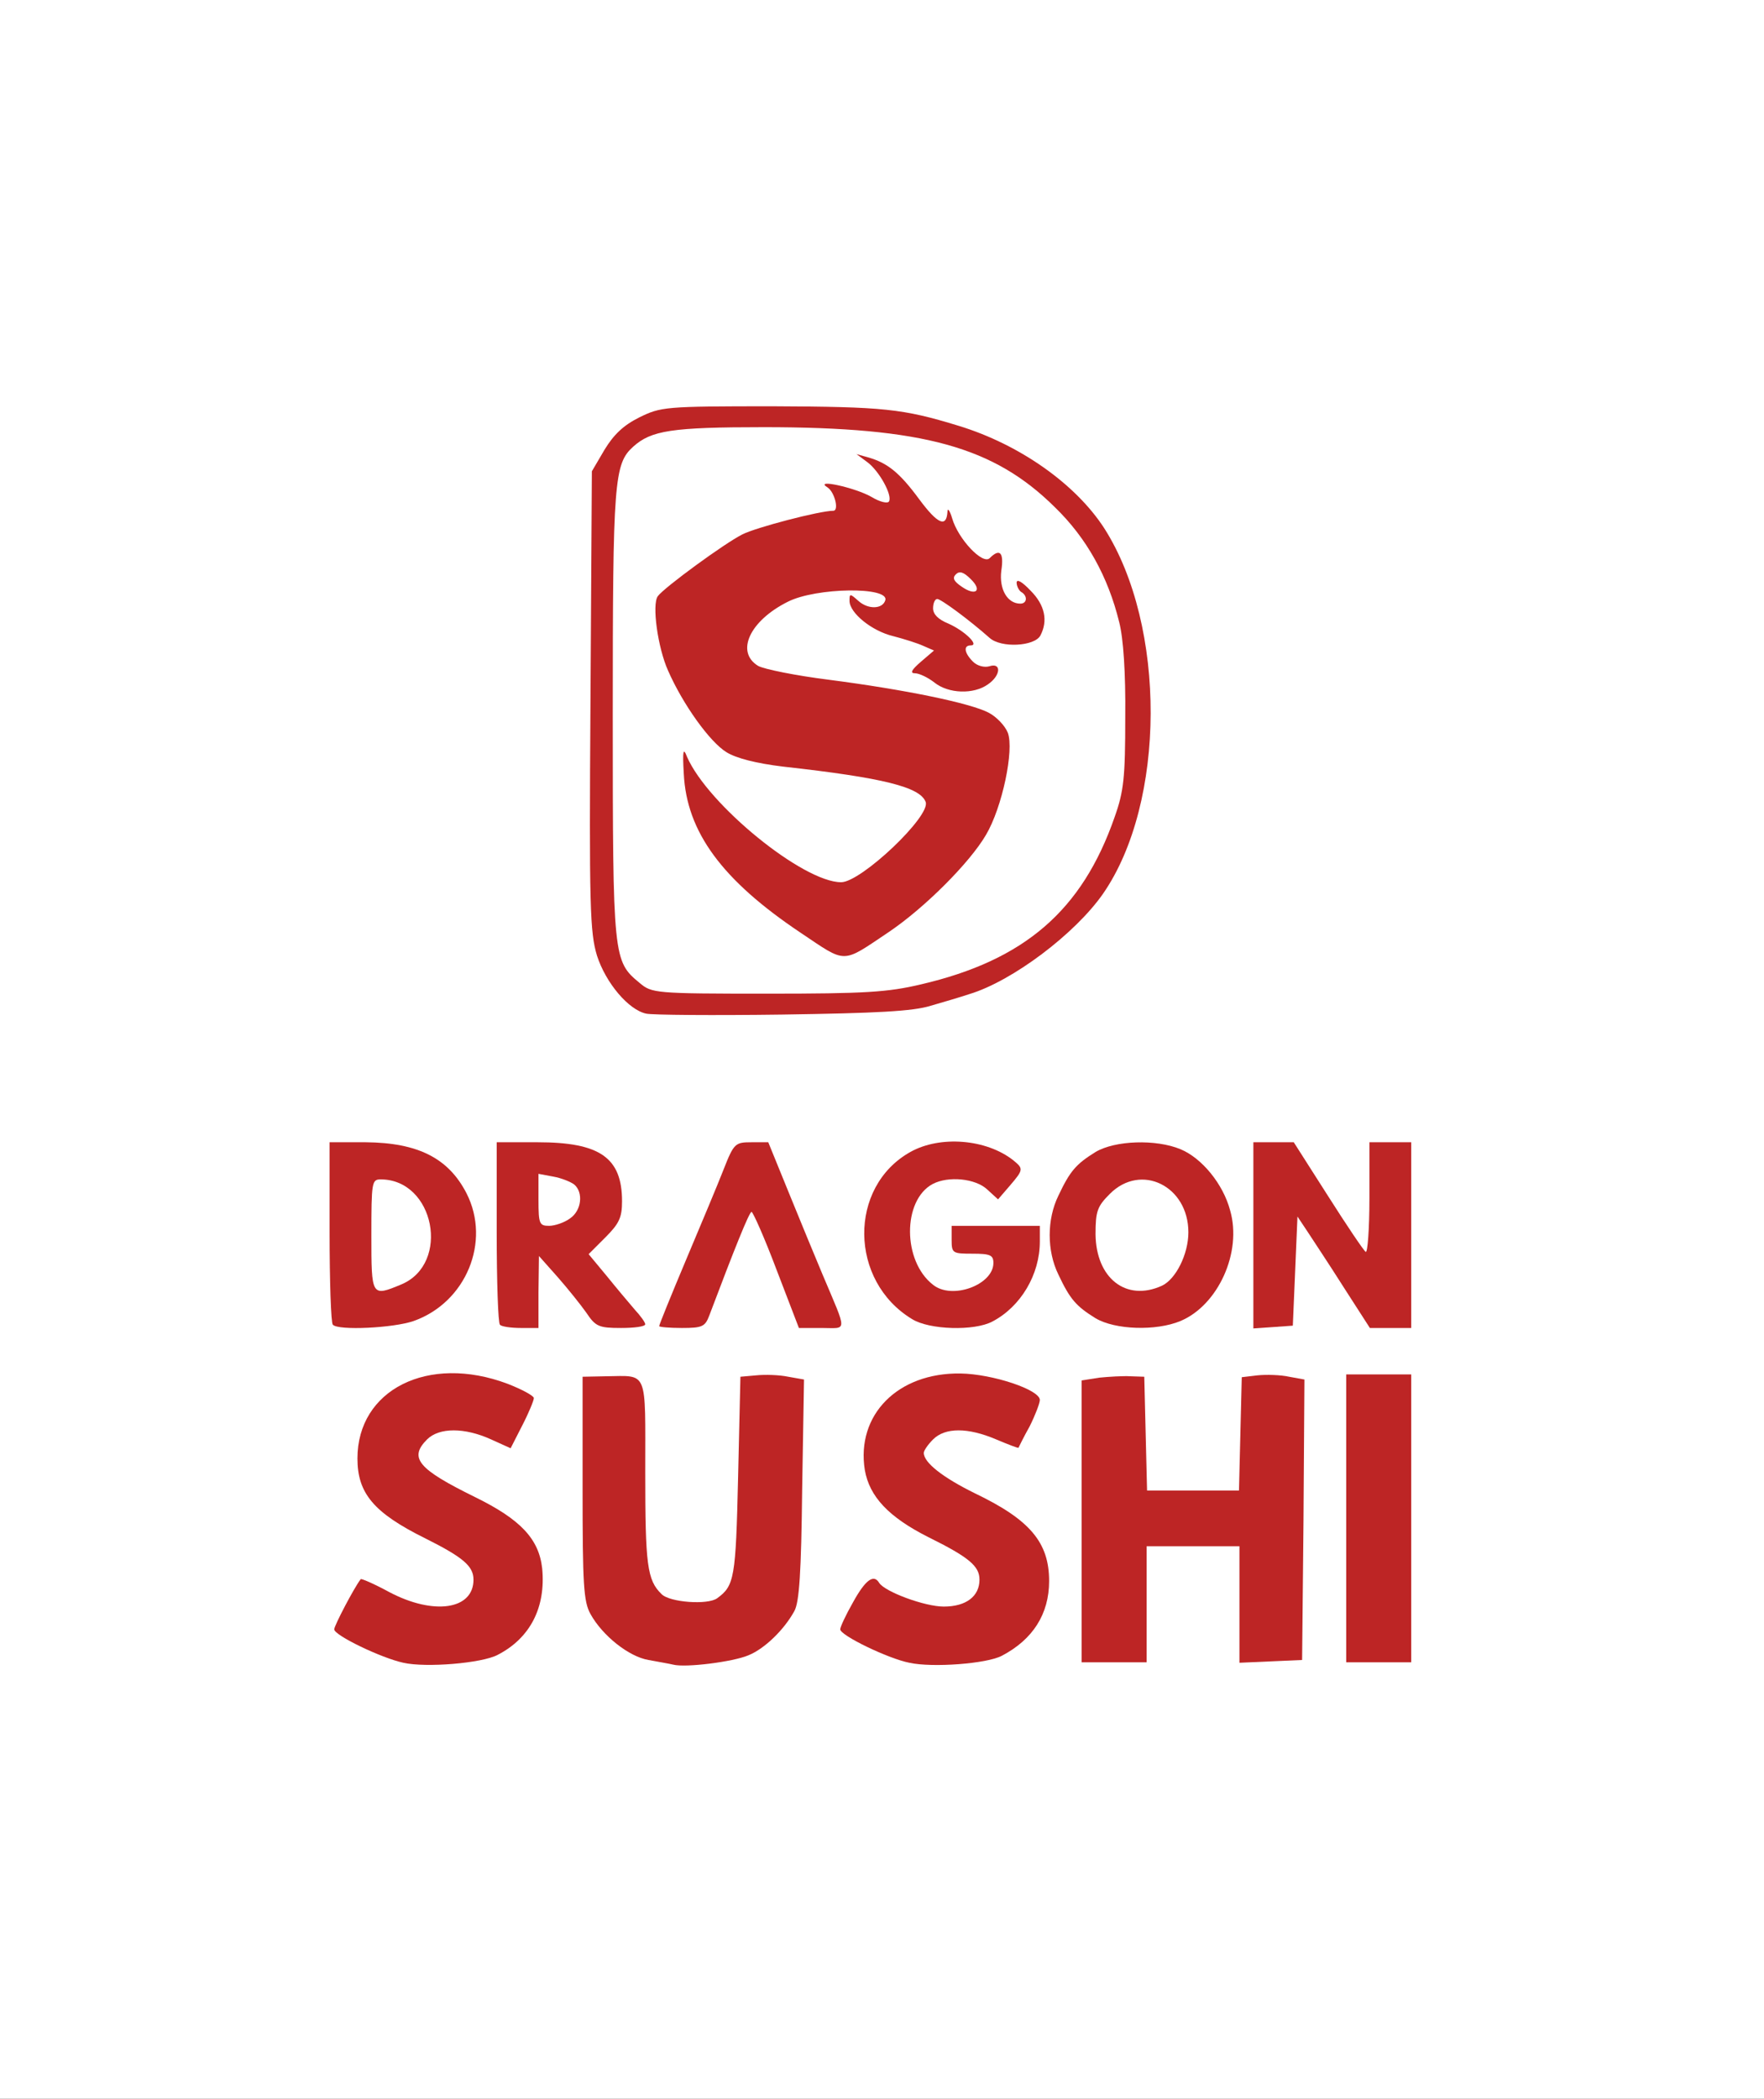 <!DOCTYPE svg PUBLIC "-//W3C//DTD SVG 20010904//EN" "http://www.w3.org/TR/2001/REC-SVG-20010904/DTD/svg10.dtd">
<svg version="1.0" xmlns="http://www.w3.org/2000/svg" width="380px" height="452px" viewBox="0 0 3800 4520" preserveAspectRatio="xMidYMid meet">
<rect x="0" y="0" width="3800" height="4520" fill="#333333" stroke="none"/>
<g id="layer101" fill="#fff" stroke="none">
 <path d="M0 2260 l0 -2260 1900 0 1900 0 0 2260 0 2260 -1900 0 -1900 0 0 -2260z"/>
 </g>
<g id="layer102" fill="#fff" stroke="none">
 <path d="M2210 3670 c0 -5 7 -10 15 -10 8 0 15 5 15 10 0 6 -7 10 -15 10 -8 0 -15 -4 -15 -10z"/>
 <path d="M1905 3630 c-3 -5 -1 -10 4 -10 6 0 11 5 11 10 0 6 -2 10 -4 10 -3 0 -8 -4 -11 -10z"/>
 <path d="M860 3590 c0 -5 -13 -10 -30 -10 -16 0 -30 -4 -30 -10 0 -5 -13 -10 -28 -10 -18 0 -37 -9 -51 -26 l-22 -26 25 -36 c13 -21 30 -49 37 -64 12 -27 39 -39 39 -18 0 6 7 10 15 10 8 0 15 5 15 10 0 6 7 10 15 10 8 0 15 5 15 10 0 6 30 10 69 10 61 0 70 -3 76 -20 9 -27 -3 -60 -21 -60 -8 0 -14 -4 -14 -10 0 -5 -11 -10 -25 -10 -14 0 -25 -4 -25 -8 0 -5 -16 -14 -35 -22 -19 -8 -35 -17 -35 -22 0 -4 -5 -8 -10 -8 -6 0 -25 -14 -42 -31 -28 -26 -33 -38 -36 -94 -5 -76 3 -115 23 -115 8 0 15 -9 15 -20 0 -11 7 -20 15 -20 8 0 15 -4 15 -10 0 -5 7 -10 15 -10 8 0 15 -4 15 -10 0 -5 9 -10 20 -10 11 0 20 -4 20 -10 0 -6 32 -10 75 -10 43 0 75 4 75 10 0 15 68 12 73 -2 2 -7 8 -9 13 -5 5 4 2 12 -6 17 -12 7 -10 12 9 29 19 16 22 26 16 48 -5 15 -8 31 -7 36 1 4 -2 7 -7 7 -5 0 -13 9 -16 20 -4 14 -15 20 -36 20 -16 0 -29 -4 -29 -10 0 -5 -18 -10 -39 -10 -22 0 -42 -6 -45 -12 -5 -10 -7 -10 -12 0 -3 6 -12 12 -19 12 -13 0 -25 21 -25 46 0 8 6 14 13 14 8 0 22 9 32 20 10 11 26 20 37 20 10 0 18 5 18 10 0 6 9 10 20 10 11 0 20 5 20 10 0 6 8 10 18 10 10 0 24 9 32 20 8 11 19 20 25 20 16 0 57 89 48 103 -4 7 -6 20 -4 31 4 29 -22 106 -37 106 -8 0 -16 9 -19 20 -3 11 -14 20 -24 20 -11 0 -19 5 -19 10 0 6 -11 10 -25 10 -14 0 -25 5 -25 10 0 6 -35 10 -85 10 -50 0 -85 -4 -85 -10z"/>
 <path d="M1400 3590 c0 -5 -12 -10 -26 -10 -14 0 -23 -4 -19 -10 3 -5 -3 -10 -14 -10 -12 0 -21 -4 -21 -10 0 -5 -6 -10 -14 -10 -8 0 -20 -15 -27 -32 -6 -18 -18 -48 -25 -66 -8 -22 -13 -94 -14 -200 0 -92 -2 -174 -2 -182 -1 -8 0 -34 0 -57 l2 -43 83 0 83 0 -4 175 c-6 264 5 305 87 305 22 0 41 -4 41 -10 0 -5 7 -10 15 -10 28 0 37 -77 33 -272 l-3 -188 85 0 85 0 -3 232 c-2 210 -5 237 -23 277 -11 24 -26 49 -32 56 -7 7 -19 22 -27 34 -8 11 -25 21 -37 21 -13 0 -23 5 -23 10 0 6 -40 10 -100 10 -60 0 -100 -4 -100 -10z"/>
 <path d="M1940 3590 c0 -5 -13 -10 -30 -10 -16 0 -30 -4 -30 -10 0 -5 -9 -10 -21 -10 -11 0 -17 -4 -14 -10 3 -5 -1 -10 -10 -10 -9 0 -23 -7 -32 -15 -14 -14 -14 -18 1 -34 9 -10 16 -24 16 -33 0 -8 9 -25 20 -38 11 -13 20 -27 20 -32 0 -16 36 -8 50 12 8 11 25 20 37 20 13 0 23 5 23 10 0 6 11 10 24 10 13 0 26 5 28 10 5 16 67 -11 74 -32 8 -25 -5 -58 -22 -58 -8 0 -14 -4 -14 -10 0 -5 -9 -10 -20 -10 -11 0 -20 -4 -20 -10 0 -5 -11 -10 -25 -10 -14 0 -25 -4 -25 -10 0 -5 -7 -10 -15 -10 -8 0 -15 -4 -15 -10 0 -5 -7 -10 -15 -10 -8 0 -15 -4 -15 -10 0 -5 -6 -10 -14 -10 -21 0 -49 -103 -41 -154 8 -50 35 -106 52 -106 7 0 13 -4 13 -10 0 -5 6 -10 13 -10 7 0 23 -9 35 -20 17 -16 35 -20 92 -20 40 0 70 4 70 10 0 6 14 10 30 10 17 0 30 5 30 10 0 6 11 10 24 10 13 0 26 7 30 15 9 23 -5 77 -26 99 -10 11 -18 24 -18 28 0 11 -54 -2 -58 -14 -2 -4 -17 -8 -33 -8 -16 0 -29 -4 -29 -10 0 -5 -5 -10 -11 -10 -5 0 -7 5 -4 10 4 6 -7 10 -24 10 -27 0 -31 4 -31 26 0 36 47 74 90 74 12 0 18 5 15 10 -3 6 1 10 10 10 38 0 131 84 140 126 3 13 7 35 10 49 3 14 -2 42 -11 62 -15 35 -21 57 -23 76 -1 4 -10 7 -21 7 -11 0 -20 5 -20 10 0 6 -7 10 -15 10 -8 0 -15 5 -15 10 0 6 -11 10 -25 10 -14 0 -25 5 -25 10 0 6 -37 10 -90 10 -53 0 -90 -4 -90 -10z"/>
 <path d="M2783 3593 c4 -3 10 -3 14 0 3 4 0 7 -7 7 -7 0 -10 -3 -7 -7z"/>
 <path d="M2925 3590 c4 -6 -5 -10 -19 -10 -14 0 -26 -4 -26 -10 0 -5 3 -10 8 -10 4 0 6 -67 5 -150 -2 -82 -4 -218 -5 -300 l-3 -150 78 0 77 0 0 310 0 310 -50 0 c-27 0 -50 5 -50 10 0 6 -5 10 -11 10 -5 0 -7 -4 -4 -10z"/>
 <path d="M2320 3568 c0 -7 -1 -147 -2 -311 -3 -272 -2 -297 14 -297 9 0 19 -6 21 -12 4 -10 6 -10 6 0 1 6 10 12 20 12 11 0 22 -6 24 -12 4 -10 6 -10 6 0 1 7 15 12 35 12 19 0 36 6 39 13 2 6 2 60 -1 120 l-5 107 93 0 92 0 -5 -120 -5 -120 23 0 c13 0 26 -6 29 -12 5 -10 7 -10 12 0 3 7 26 12 59 12 l53 0 -3 38 c-2 20 -4 160 -4 310 l-1 272 -85 0 -84 0 6 -94 c3 -51 3 -105 -1 -120 -6 -25 -8 -26 -86 -26 -77 0 -80 1 -86 26 -4 14 -4 68 -2 120 l5 94 -83 0 c-61 0 -84 -3 -84 -12z"/>
 <path d="M2560 3530 c0 -5 5 -10 10 -10 6 0 10 5 10 10 0 6 -4 10 -10 10 -5 0 -10 -4 -10 -10z"/>
 <path d="M1220 3510 c0 -5 5 -10 10 -10 6 0 10 5 10 10 0 6 -4 10 -10 10 -5 0 -10 -4 -10 -10z"/>
 <path d="M1766 3461 c-4 -7 -5 -15 -2 -18 9 -9 19 4 14 18 -4 11 -6 11 -12 0z"/>
 <path d="M1760 3130 c0 -5 5 -10 10 -10 6 0 10 5 10 10 0 6 -4 10 -10 10 -5 0 -10 -4 -10 -10z"/>
 <path d="M1050 2910 c0 -5 16 -10 35 -10 19 0 35 5 35 10 0 6 -16 10 -35 10 -19 0 -35 -4 -35 -10z"/>
 <path d="M713 2866 c-7 -9 -12 -80 -15 -210 l-3 -196 107 0 c60 0 110 4 113 10 3 6 17 10 31 10 14 0 24 6 24 14 0 8 11 23 25 34 14 11 25 30 25 42 0 12 5 30 11 41 13 26 2 125 -17 144 -8 7 -14 20 -14 28 0 7 -11 20 -25 27 -14 7 -25 17 -25 22 0 4 -7 8 -15 8 -8 0 -15 5 -15 10 0 6 -37 10 -90 10 -53 0 -90 4 -90 10 0 14 -13 12 -27 -4z m171 -131 c23 -23 31 -57 27 -111 -2 -31 -32 -61 -68 -66 -37 -5 -40 4 -35 125 3 73 5 77 27 77 13 0 35 -11 49 -25z"/>
 <path d="M1061 2674 c-1 -164 2 -209 13 -220 17 -16 36 -18 36 -4 0 6 36 10 89 10 50 0 93 5 96 10 3 6 15 10 25 10 24 0 30 21 29 95 -2 65 -11 90 -42 116 -20 16 -20 16 8 52 15 21 31 37 35 37 4 0 13 14 20 30 15 37 43 39 58 5 15 -33 15 -52 0 -58 -8 -2 -9 -8 -4 -13 5 -5 11 -4 13 4 8 22 20 13 28 -20 4 -18 9 -38 10 -44 2 -6 15 -33 29 -60 14 -27 26 -59 26 -71 0 -12 11 -38 24 -58 14 -20 27 -41 30 -48 5 -9 7 -9 12 1 3 6 15 12 25 12 12 0 17 -4 14 -11 -4 -6 3 -5 15 3 11 7 24 25 27 41 3 15 10 27 15 27 5 0 7 4 4 8 -3 5 2 21 10 36 7 16 14 35 14 42 0 8 5 14 10 14 6 0 10 9 10 20 0 11 5 20 11 20 5 0 8 4 5 8 -3 5 6 30 19 55 14 25 25 53 25 62 0 8 5 15 10 15 6 0 10 14 10 30 0 27 -3 30 -30 30 -16 0 -30 5 -30 10 0 19 -39 10 -45 -10 -3 -11 -11 -20 -16 -20 -5 0 -9 -5 -9 -12 0 -23 -35 -128 -42 -128 -4 0 -8 -8 -8 -19 0 -18 -26 -48 -34 -40 -2 2 -6 15 -8 29 -1 14 -5 27 -8 30 -5 5 -30 68 -33 85 -2 6 -9 25 -16 43 -13 30 -16 32 -67 32 -30 0 -54 5 -54 10 0 6 -7 10 -15 10 -8 0 -15 -4 -15 -10 0 -6 -26 -10 -58 -10 -50 0 -62 -4 -81 -26 -12 -14 -27 -36 -33 -50 -6 -13 -19 -24 -30 -24 -15 0 -18 8 -18 48 0 48 -17 89 -27 65 -6 -15 -43 -17 -43 -3 0 6 -9 10 -19 10 -19 0 -20 -9 -20 -206z m175 -79 c7 -28 -14 -55 -43 -55 -15 0 -19 8 -20 40 -2 38 0 40 27 40 23 0 31 -5 36 -25z"/>
 <path d="M1600 2870 c0 -5 5 -10 10 -10 6 0 10 5 10 10 0 6 -4 10 -10 10 -5 0 -10 -4 -10 -10z"/>
 <path d="M2030 2870 c-8 -5 -30 -10 -47 -10 -18 0 -33 -4 -33 -10 0 -5 -7 -10 -15 -10 -8 0 -15 -4 -15 -9 0 -5 -6 -16 -14 -23 -33 -33 -46 -78 -46 -157 0 -82 13 -131 36 -131 7 0 16 -9 19 -20 3 -11 13 -20 21 -20 8 0 14 -4 14 -10 0 -5 14 -10 30 -10 17 0 30 -4 30 -10 0 -5 23 -10 50 -10 28 0 50 5 50 10 0 6 7 10 15 10 20 0 83 41 90 59 3 7 -11 28 -32 47 -21 19 -39 30 -41 24 -2 -5 -10 -10 -17 -10 -8 0 -17 -9 -20 -20 -5 -15 -15 -20 -41 -20 -21 0 -33 4 -29 10 3 6 -1 10 -11 10 -9 0 -25 10 -35 21 -32 37 -19 159 18 159 5 0 15 9 23 20 15 21 50 28 50 10 0 -5 9 -10 19 -10 16 0 31 -18 31 -36 0 -2 -18 -4 -40 -4 -33 0 -41 -4 -46 -24 -3 -13 -4 -35 -2 -47 3 -23 7 -24 101 -27 l97 -3 0 66 c0 85 -34 155 -74 155 -9 0 -16 5 -16 10 0 6 -13 10 -29 10 -17 0 -33 5 -36 10 -8 13 -35 13 -55 0z"/>
 <path d="M2425 2870 c-3 -5 -20 -10 -36 -10 -18 0 -28 -4 -24 -10 3 -5 -3 -10 -14 -10 -12 0 -21 -4 -21 -10 0 -5 -7 -10 -15 -10 -8 0 -15 -6 -15 -13 0 -7 -10 -23 -21 -36 -19 -21 -21 -32 -17 -122 3 -93 6 -101 31 -125 15 -13 27 -29 27 -34 0 -6 9 -10 20 -10 11 0 20 -4 20 -10 0 -5 7 -10 15 -10 8 0 15 -4 15 -10 0 -20 107 -11 147 12 21 11 49 27 63 35 14 7 21 13 17 13 -4 0 4 11 18 25 23 24 25 33 25 110 0 80 -13 135 -32 135 -4 0 -8 8 -8 18 0 9 -13 23 -30 30 -17 8 -28 18 -24 23 3 5 -11 9 -30 9 -20 0 -36 5 -36 10 0 6 -15 10 -34 10 -19 0 -38 -4 -41 -10z m90 -124 c8 -7 11 -16 8 -20 -4 -3 -2 -6 4 -6 11 0 33 -43 33 -64 0 -7 -9 -23 -20 -36 -11 -13 -20 -30 -20 -39 0 -18 -67 -44 -76 -30 -3 5 -14 9 -24 9 -26 0 -63 84 -56 126 10 53 35 74 89 74 28 0 54 -6 62 -14z"/>
 <path d="M2760 2870 c0 -5 -16 -10 -35 -10 l-34 0 -3 -157 c-2 -87 0 -179 3 -205 6 -49 18 -73 26 -50 3 7 22 12 48 12 35 0 45 4 50 20 3 11 10 20 14 20 4 0 18 23 31 50 13 28 29 50 35 50 7 0 15 14 19 30 3 17 11 30 17 30 7 0 10 -31 7 -100 l-3 -100 53 0 52 0 0 200 0 200 -65 0 c-47 0 -65 -4 -64 -12 4 -23 -13 -48 -32 -48 -20 0 -26 -15 -9 -25 15 -9 -1 -35 -22 -35 -14 0 -18 -5 -14 -15 6 -17 -13 -65 -26 -65 -9 0 -12 52 -8 137 1 36 -3 57 -13 68 -18 17 -27 19 -27 5z"/>
 <path d="M1180 2830 c0 -7 3 -10 7 -7 3 4 3 10 0 14 -4 3 -7 0 -7 -7z"/>
 <path d="M1400 2790 c0 -5 5 -10 10 -10 6 0 10 5 10 10 0 6 -4 10 -10 10 -5 0 -10 -4 -10 -10z"/>
 <path d="M1826 2761 c-4 -7 -5 -15 -2 -18 9 -9 19 4 14 18 -4 11 -6 11 -12 0z"/>
 <path d="M1460 2570 c0 -5 5 -10 10 -10 6 0 10 5 10 10 0 6 -4 10 -10 10 -5 0 -10 -4 -10 -10z"/>
 <path d="M1420 2550 c0 -5 5 -10 10 -10 6 0 10 5 10 10 0 6 -4 10 -10 10 -5 0 -10 -4 -10 -10z"/>
 <path d="M1740 2550 c0 -5 5 -10 10 -10 6 0 10 5 10 10 0 6 -4 10 -10 10 -5 0 -10 -4 -10 -10z"/>
 <path d="M2640 2450 c0 -5 5 -10 10 -10 6 0 10 5 10 10 0 6 -4 10 -10 10 -5 0 -10 -4 -10 -10z"/>
 <path d="M2145 2430 c-3 -5 -1 -10 4 -10 6 0 11 5 11 10 0 6 -2 10 -4 10 -3 0 -8 -4 -11 -10z"/>
 <path d="M2545 2430 c3 -5 8 -10 11 -10 2 0 4 5 4 10 0 6 -5 10 -11 10 -5 0 -7 -4 -4 -10z"/>
 <path d="M2880 2430 c0 -5 5 -10 10 -10 6 0 10 5 10 10 0 6 -4 10 -10 10 -5 0 -10 -4 -10 -10z"/>
 <path d="M2940 2430 c0 -5 9 -10 20 -10 11 0 20 5 20 10 0 6 -9 10 -20 10 -11 0 -20 -4 -20 -10z"/>
 <path d="M1540 2410 c0 -5 7 -10 15 -10 8 0 15 5 15 10 0 6 -7 10 -15 10 -8 0 -15 -4 -15 -10z"/>
 <path d="M1600 2410 c0 -5 5 -10 11 -10 5 0 7 5 4 10 -3 6 -8 10 -11 10 -2 0 -4 -4 -4 -10z"/>
 <path d="M2060 2230 c0 -5 5 -10 10 -10 6 0 10 5 10 10 0 6 -4 10 -10 10 -5 0 -10 -4 -10 -10z"/>
 <path d="M1360 2192 c0 -4 -11 -19 -24 -33 -25 -27 -71 -109 -61 -109 3 0 1 -9 -5 -20 -8 -14 -11 -173 -11 -498 0 -452 1 -480 21 -531 22 -61 78 -121 113 -121 13 0 28 -5 33 -10 7 -7 86 -9 230 -6 246 5 354 13 354 27 0 5 16 9 35 9 19 0 35 5 35 10 0 6 18 10 41 10 24 0 38 4 34 10 -3 5 1 10 9 10 9 0 16 5 16 10 0 6 9 10 20 10 11 0 20 4 20 8 0 5 12 15 27 23 33 18 127 110 131 129 2 8 7 17 11 20 21 15 53 86 65 144 8 35 17 70 22 77 12 19 5 351 -8 366 -6 7 -8 20 -4 28 3 9 -3 34 -14 55 -11 22 -20 44 -20 50 0 6 -6 18 -12 25 -32 35 -38 45 -38 60 0 8 -6 15 -14 15 -8 0 -18 9 -21 20 -3 11 -11 20 -16 20 -5 0 -9 9 -9 20 0 12 -7 20 -16 20 -16 0 -76 38 -82 52 -2 4 -10 8 -18 8 -8 0 -14 5 -14 10 0 6 -11 10 -25 10 -14 0 -25 5 -25 10 0 6 -11 10 -24 10 -14 0 -28 5 -31 10 -3 6 -17 10 -31 10 -13 0 -24 5 -24 10 0 6 -25 10 -55 10 -30 0 -55 5 -55 10 0 6 -100 10 -280 10 -154 0 -280 -3 -280 -8z m555 -67 c33 -4 64 -11 69 -16 6 -5 23 -9 38 -9 15 0 28 -4 28 -10 0 -5 10 -10 23 -10 26 0 77 -21 77 -32 0 -5 6 -8 13 -8 8 0 22 -9 32 -20 10 -11 24 -20 32 -20 7 0 13 -4 13 -10 0 -5 5 -10 11 -10 19 0 39 -26 39 -50 0 -5 6 -10 14 -10 21 0 27 -28 8 -39 -9 -5 -13 -13 -9 -17 5 -5 12 -2 18 6 8 13 10 13 19 0 5 -8 10 -23 10 -32 0 -10 7 -18 15 -18 9 0 15 -9 15 -23 0 -13 4 -27 10 -33 5 -5 10 -26 12 -47 1 -20 6 -37 10 -37 15 0 9 -258 -7 -324 -17 -68 -64 -176 -77 -176 -4 0 -8 -7 -8 -15 0 -17 -84 -105 -100 -105 -5 0 -10 -4 -10 -10 0 -5 -7 -10 -15 -10 -8 0 -15 -3 -15 -7 0 -9 -49 -33 -67 -33 -7 0 -13 -4 -13 -10 0 -5 -11 -10 -24 -10 -14 0 -28 -4 -31 -10 -3 -5 -24 -10 -46 -10 -21 0 -39 -4 -39 -9 0 -19 -419 -37 -492 -22 -74 16 -108 33 -108 53 0 10 -4 18 -9 18 -4 0 -13 39 -20 88 -16 118 -11 901 7 953 16 47 44 79 70 79 11 0 24 5 27 11 7 11 364 6 480 -6z"/>
 <path d="M1725 2009 c-117 -78 -179 -140 -216 -215 -30 -61 -53 -170 -37 -180 4 -3 8 1 8 9 0 28 88 134 151 181 76 57 149 96 181 96 43 0 194 -143 182 -173 -12 -32 -91 -52 -307 -76 -58 -7 -101 -18 -122 -31 -36 -22 -94 -103 -126 -176 -22 -49 -35 -142 -22 -160 14 -19 144 -114 182 -133 29 -15 167 -51 196 -51 15 0 2 -40 -17 -53 -21 -14 -19 -14 30 -2 29 7 64 21 77 29 14 9 26 12 30 6 8 -13 -21 -66 -47 -85 l-23 -17 25 7 c42 12 68 33 110 90 40 54 59 62 61 27 0 -9 5 -3 10 14 13 45 66 101 81 86 22 -22 31 -12 25 27 -5 40 13 71 41 71 15 0 16 -17 2 -25 -5 -3 -10 -13 -10 -20 0 -9 12 -2 30 17 31 31 38 65 21 97 -13 23 -84 27 -109 5 -44 -39 -105 -84 -113 -84 -5 0 -9 9 -9 20 0 13 11 24 33 33 34 15 68 47 48 47 -16 0 -14 16 5 35 9 9 24 13 35 10 27 -9 25 20 -3 39 -31 22 -85 20 -115 -4 -14 -11 -33 -20 -42 -20 -11 0 -8 -7 13 -25 l28 -24 -23 -10 c-13 -6 -42 -15 -65 -21 -46 -11 -94 -50 -94 -76 0 -16 1 -16 19 0 21 19 52 18 58 -1 10 -30 -149 -28 -210 3 -82 41 -113 108 -64 138 12 7 81 21 153 30 162 21 304 50 344 71 17 9 35 28 41 43 14 37 -12 161 -47 220 -35 60 -132 157 -209 209 -103 69 -90 69 -190 2z m365 -761 c-21 -23 -36 -19 -27 7 4 8 16 15 27 15 l21 0 -21 -22z"/>
 <path d="M2340 2070 c0 -7 3 -10 7 -7 3 4 3 10 0 14 -4 3 -7 0 -7 -7z"/>
 </g>
<g id="layer103" fill="#bd2525" stroke="none">
 <path d="M869 3581 c-47 -10 -149 -59 -149 -72 0 -8 43 -90 57 -108 1 -2 29 10 62 28 95 50 181 38 181 -27 0 -29 -22 -48 -104 -89 -111 -55 -146 -97 -146 -172 0 -148 152 -225 323 -161 31 12 57 26 57 31 0 5 -11 32 -25 59 l-25 49 -42 -19 c-57 -26 -112 -26 -138 0 -40 40 -19 64 103 124 98 48 138 90 145 154 8 84 -26 150 -96 186 -34 18 -154 28 -203 17z"/>
 <path d="M1450 3585 c-8 -2 -32 -6 -53 -10 -42 -7 -99 -52 -125 -99 -15 -27 -17 -64 -17 -271 l0 -240 50 -1 c92 -1 85 -17 85 207 0 199 4 232 35 262 17 18 100 24 120 9 37 -27 40 -43 45 -261 l5 -216 34 -3 c19 -2 50 -1 69 3 l34 6 -4 237 c-2 177 -6 243 -17 262 -22 40 -64 81 -99 95 -33 14 -135 27 -162 20z"/>
 <path d="M1959 3581 c-46 -9 -149 -59 -149 -72 0 -5 12 -31 28 -59 26 -47 44 -61 56 -41 12 19 98 51 139 51 48 0 77 -22 77 -58 0 -29 -22 -48 -111 -92 -85 -43 -126 -87 -136 -144 -19 -119 71 -210 206 -208 69 1 171 35 171 57 0 7 -10 33 -22 57 -13 23 -23 44 -24 46 -1 1 -22 -7 -48 -18 -61 -26 -110 -26 -136 0 -11 11 -20 24 -20 29 0 21 41 53 110 87 119 57 160 106 160 189 0 71 -35 126 -102 161 -32 17 -149 26 -199 15z"/>
 <path d="M2330 3276 l0 -303 38 -6 c20 -2 51 -4 67 -3 l30 1 3 123 3 122 99 0 99 0 3 -122 3 -122 34 -4 c19 -2 50 -1 68 3 l33 6 -2 302 -3 302 -67 3 -68 3 0 -126 0 -125 -100 0 -100 0 0 125 0 125 -70 0 -70 0 0 -304z"/>
 <path d="M2900 3270 l0 -310 70 0 70 0 0 310 0 310 -70 0 -70 0 0 -310z"/>
 <path d="M717 2853 c-4 -3 -7 -93 -7 -200 l0 -193 78 0 c112 1 178 34 217 110 53 104 -1 235 -114 275 -43 15 -162 21 -174 8z m148 -87 c106 -45 71 -226 -45 -226 -19 0 -20 6 -20 120 0 133 0 133 65 106z"/>
 <path d="M1077 2853 c-4 -3 -7 -93 -7 -200 l0 -193 88 0 c134 0 182 33 182 127 0 35 -6 48 -36 78 l-36 36 39 47 c21 26 48 58 60 72 13 14 23 28 23 32 0 5 -24 8 -52 8 -48 0 -55 -3 -75 -33 -12 -17 -40 -52 -62 -77 l-40 -45 -1 78 0 77 -38 0 c-21 0 -42 -3 -45 -7z m151 -229 c25 -17 29 -56 9 -73 -8 -6 -28 -14 -45 -17 l-32 -6 0 56 c0 52 2 56 23 56 12 0 33 -7 45 -16z"/>
 <path d="M1420 2856 c0 -3 26 -67 58 -143 32 -76 69 -164 81 -195 22 -56 25 -58 60 -58 l36 0 44 108 c24 59 57 139 73 177 54 128 54 115 -2 115 l-49 0 -48 -125 c-26 -69 -51 -125 -54 -125 -5 0 -37 80 -91 223 -9 24 -15 27 -59 27 -27 0 -49 -2 -49 -4z"/>
 <path d="M1965 2841 c-136 -82 -138 -285 -4 -360 64 -36 164 -28 222 18 22 18 22 20 -8 55 l-25 29 -23 -21 c-25 -24 -84 -30 -118 -12 -65 35 -65 166 1 217 41 33 130 0 130 -47 0 -17 -7 -20 -45 -20 -43 0 -45 -1 -45 -30 l0 -30 95 0 95 0 0 34 c0 71 -41 140 -102 172 -39 21 -136 18 -173 -5z"/>
 <path d="M2360 2839 c-42 -26 -55 -41 -80 -94 -25 -51 -25 -119 0 -170 25 -53 38 -68 80 -94 42 -25 130 -28 183 -6 46 19 92 75 107 132 26 90 -26 204 -107 238 -53 22 -141 19 -183 -6z m143 -70 c30 -14 57 -68 57 -115 0 -100 -102 -150 -169 -83 -27 27 -31 37 -31 87 1 95 66 146 143 111z"/>
 <path d="M2700 2661 l0 -201 44 0 43 0 74 116 c40 63 77 118 81 120 4 3 8 -49 8 -115 l0 -121 45 0 45 0 0 200 0 200 -44 0 -45 0 -56 -87 c-31 -49 -67 -103 -78 -120 l-22 -33 -5 118 -5 117 -42 3 -43 3 0 -200z"/>
 <path d="M1392 2183 c-38 -8 -87 -66 -106 -125 -15 -50 -17 -103 -14 -549 l3 -494 27 -46 c20 -33 41 -53 75 -70 47 -23 55 -24 288 -24 239 1 279 5 400 42 131 40 252 125 314 221 134 210 133 591 -3 787 -60 86 -195 188 -288 216 -18 6 -55 17 -83 25 -38 12 -117 16 -320 19 -148 2 -280 1 -293 -2z m592 -63 c223 -52 347 -159 417 -360 20 -56 23 -86 23 -215 1 -96 -4 -170 -13 -205 -24 -98 -70 -181 -138 -247 -132 -131 -284 -173 -627 -173 -199 0 -243 7 -282 42 -41 37 -44 73 -44 577 0 526 1 531 58 578 26 22 33 23 274 23 212 0 260 -3 332 -20z"/>
 <path d="M1725 2009 c-169 -113 -246 -217 -252 -343 -3 -50 -1 -57 7 -36 45 103 250 270 332 270 43 0 194 -143 182 -173 -12 -32 -91 -52 -307 -76 -58 -7 -101 -18 -122 -31 -36 -22 -94 -103 -126 -176 -22 -49 -35 -142 -22 -160 14 -19 144 -114 182 -133 29 -15 167 -51 196 -51 13 0 3 -40 -12 -50 -32 -20 59 0 94 20 18 11 35 15 38 10 8 -13 -21 -66 -47 -85 l-23 -17 25 7 c42 12 68 33 110 90 40 54 59 62 61 27 0 -9 5 -3 10 14 13 45 66 101 81 86 22 -22 31 -12 25 27 -5 40 13 71 41 71 15 0 16 -17 2 -25 -5 -3 -10 -13 -10 -20 0 -9 12 -2 30 17 31 31 38 65 21 97 -13 23 -84 27 -109 5 -44 -39 -105 -84 -113 -84 -5 0 -9 9 -9 20 0 13 11 24 33 33 34 15 68 47 48 47 -16 0 -14 16 5 35 9 9 24 13 35 10 27 -9 25 20 -3 39 -31 22 -85 20 -115 -4 -14 -11 -33 -20 -42 -20 -11 0 -8 -7 13 -25 l28 -24 -23 -10 c-13 -6 -42 -15 -65 -21 -46 -11 -94 -50 -94 -76 0 -16 1 -16 19 0 21 19 52 18 58 -1 10 -30 -149 -28 -210 3 -82 41 -113 108 -64 138 12 7 81 21 153 30 162 21 304 50 344 71 17 9 35 28 41 43 14 37 -12 161 -47 220 -35 60 -132 157 -209 209 -103 69 -90 69 -190 2z m366 -762 c-15 -15 -24 -18 -32 -10 -8 8 -4 15 12 26 31 22 46 9 20 -16z"/>
 </g>

</svg>